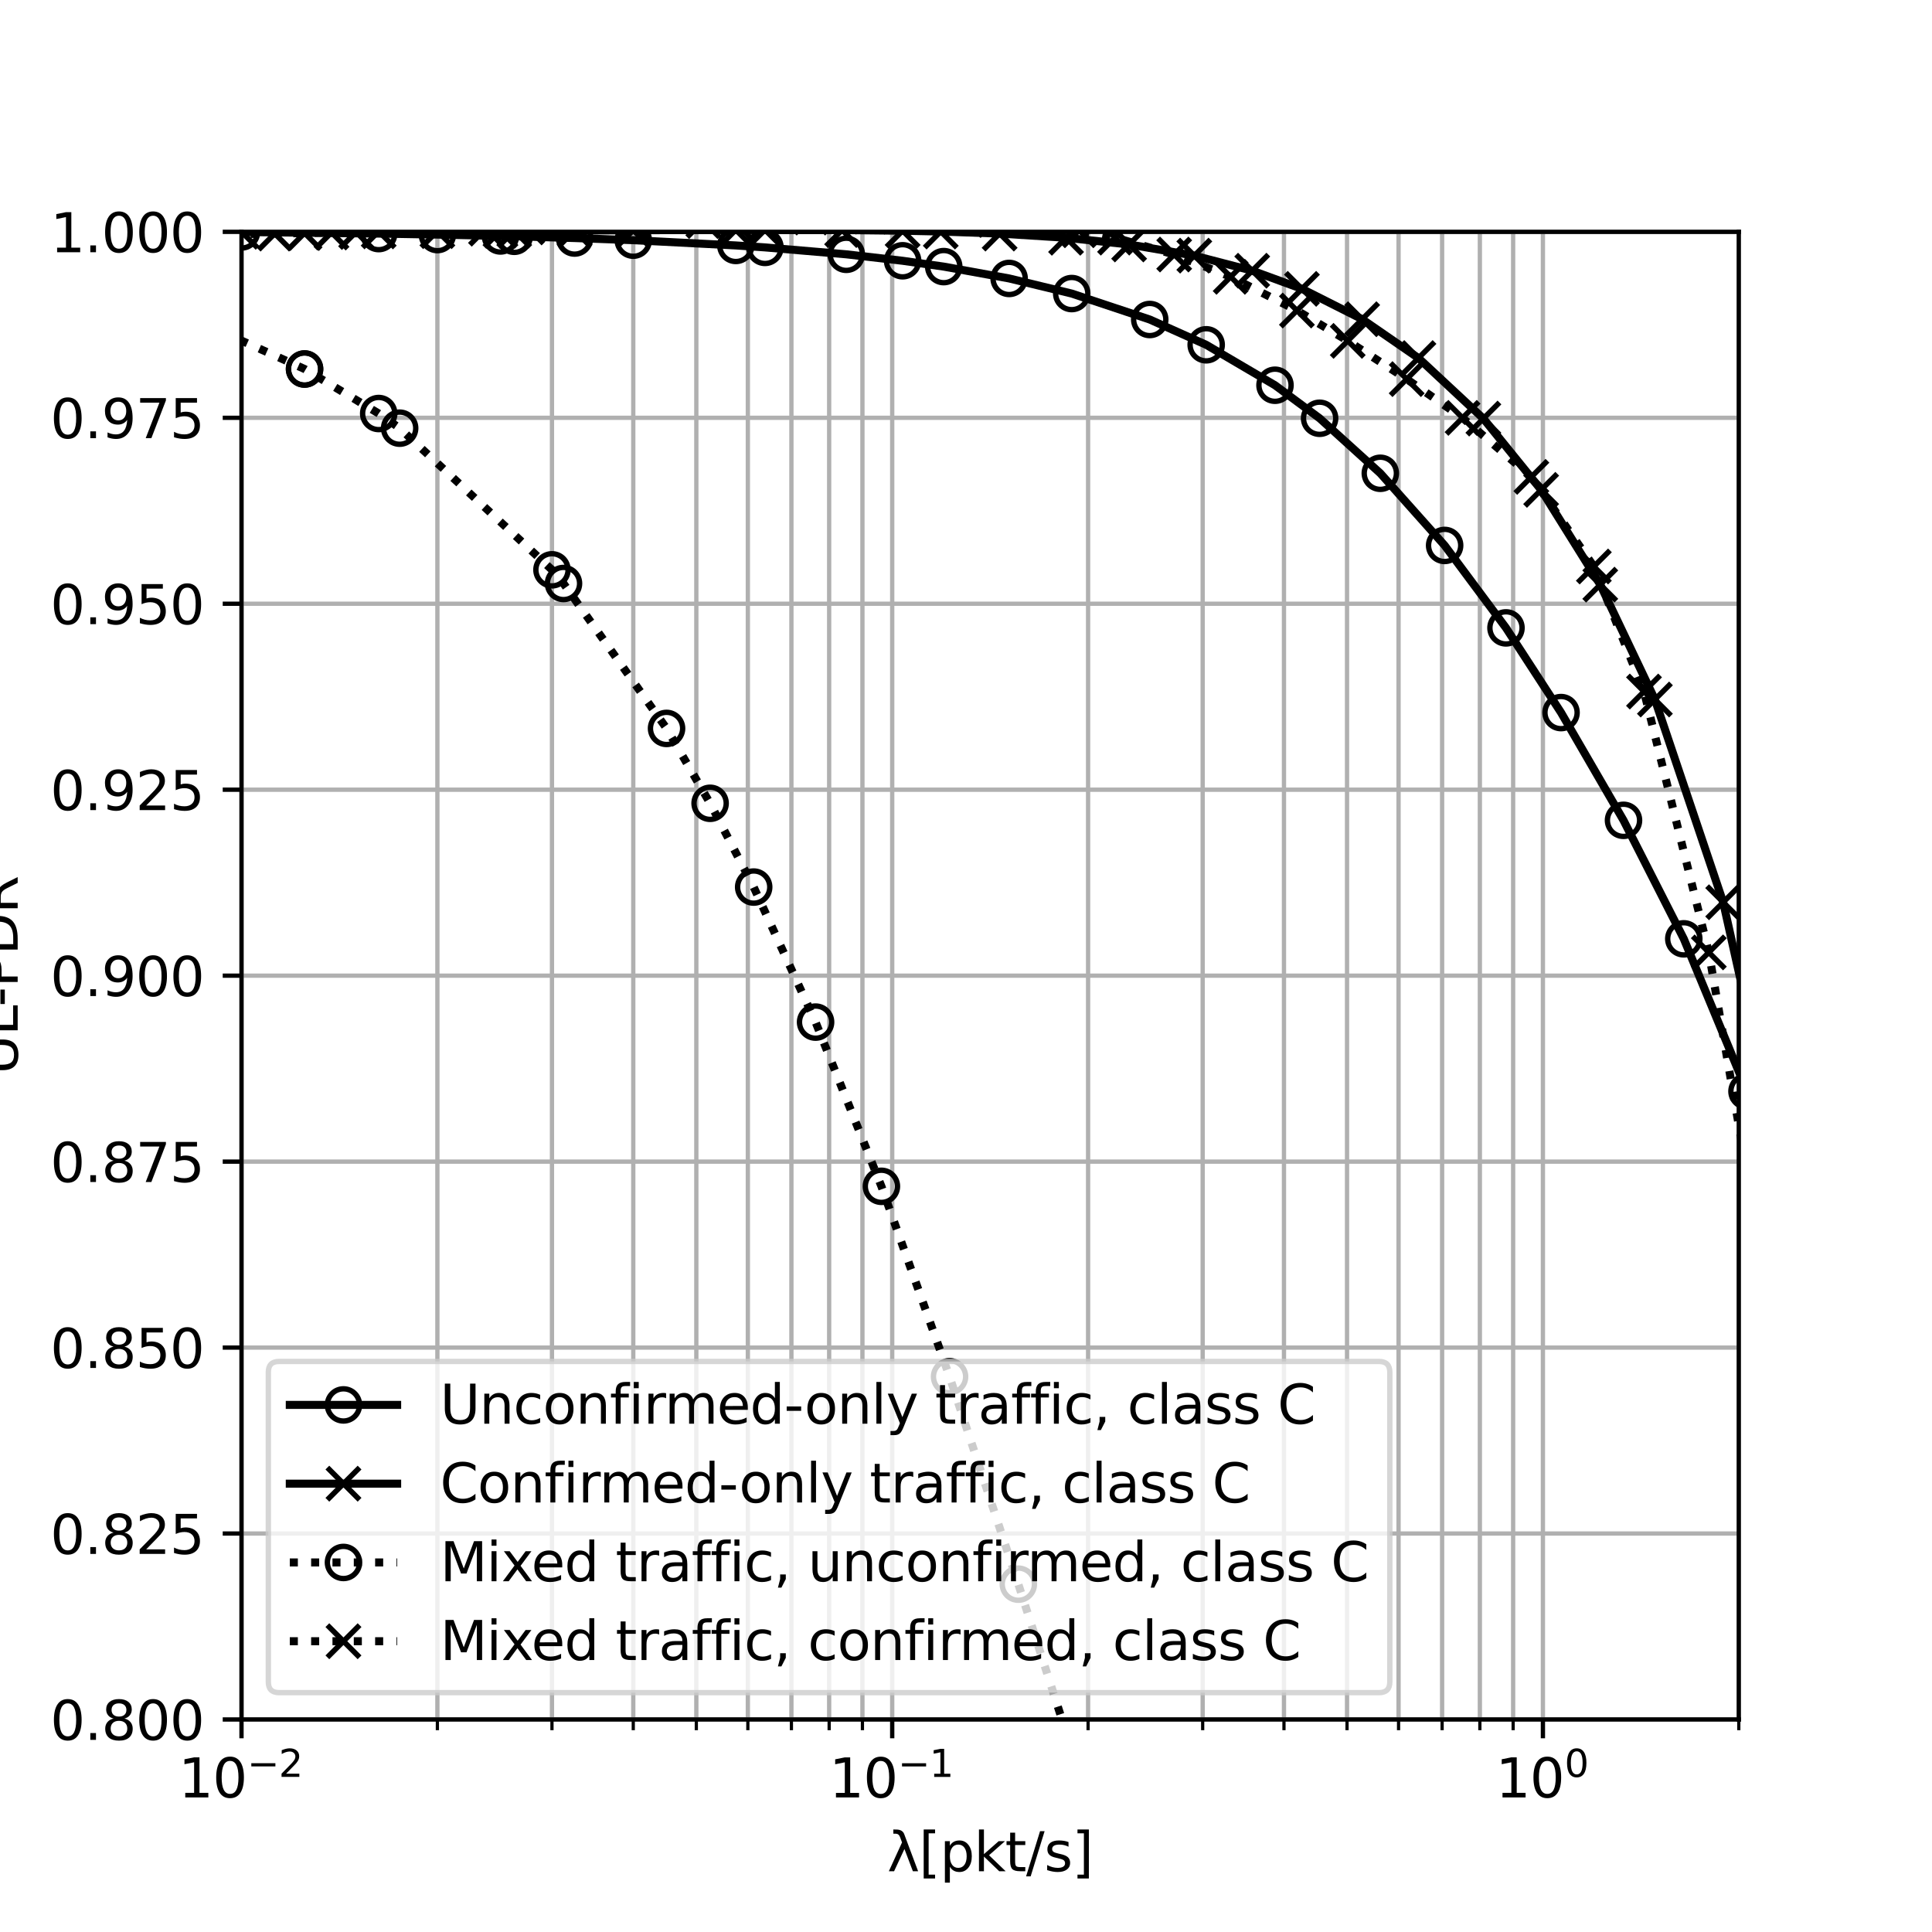 <?xml version="1.0" encoding="utf-8" standalone="no"?>
<!DOCTYPE svg PUBLIC "-//W3C//DTD SVG 1.1//EN"
  "http://www.w3.org/Graphics/SVG/1.1/DTD/svg11.dtd">
<svg xmlns:xlink="http://www.w3.org/1999/xlink" width="360pt" height="360pt" viewBox="0 0 360 360" xmlns="http://www.w3.org/2000/svg" version="1.1">
 <defs>
  <style type="text/css">*{stroke-linejoin: round; stroke-linecap: butt}</style>
 </defs>
 <g id="figure_1">
  <g id="patch_1">
   <path d="M 0 360 
L 360 360 
L 360 0 
L 0 0 
z
" style="fill: #ffffff"/>
  </g>
  <g id="axes_1">
   <g id="patch_2">
    <path d="M 45 320.4 
L 324 320.4 
L 324 43.2 
L 45 43.2 
z
" style="fill: #ffffff"/>
   </g>
   <g id="matplotlib.axis_1">
    <g id="xtick_1">
     <g id="line2d_1">
      <path d="M 45 320.4 
L 45 43.2 
" clip-path="url(#pabaa23642c)" style="fill: none; stroke: #b0b0b0; stroke-width: 0.8; stroke-linecap: square"/>
     </g>
     <g id="line2d_2">
      <defs>
       <path id="mcf6b621138" d="M 0 0 
L 0 3.5 
" style="stroke: #000000; stroke-width: 0.8"/>
      </defs>
      <g>
       <use xlink:href="#mcf6b621138" x="45" y="320.4" style="stroke: #000000; stroke-width: 0.8"/>
      </g>
     </g>
     <g id="text_1">
      <!-- $\mathdefault{10^{-2}}$ -->
      <g transform="translate(33.25 334.998) scale(0.1 -0.1)">
       <defs>
        <path id="DejaVuSans-31" d="M 794 531 
L 1825 531 
L 1825 4091 
L 703 3866 
L 703 4441 
L 1819 4666 
L 2450 4666 
L 2450 531 
L 3481 531 
L 3481 0 
L 794 0 
L 794 531 
z
" transform="scale(0.016)"/>
        <path id="DejaVuSans-30" d="M 2034 4250 
Q 1547 4250 1301 3770 
Q 1056 3291 1056 2328 
Q 1056 1369 1301 889 
Q 1547 409 2034 409 
Q 2525 409 2770 889 
Q 3016 1369 3016 2328 
Q 3016 3291 2770 3770 
Q 2525 4250 2034 4250 
z
M 2034 4750 
Q 2819 4750 3233 4129 
Q 3647 3509 3647 2328 
Q 3647 1150 3233 529 
Q 2819 -91 2034 -91 
Q 1250 -91 836 529 
Q 422 1150 422 2328 
Q 422 3509 836 4129 
Q 1250 4750 2034 4750 
z
" transform="scale(0.016)"/>
        <path id="DejaVuSans-2212" d="M 678 2272 
L 4684 2272 
L 4684 1741 
L 678 1741 
L 678 2272 
z
" transform="scale(0.016)"/>
        <path id="DejaVuSans-32" d="M 1228 531 
L 3431 531 
L 3431 0 
L 469 0 
L 469 531 
Q 828 903 1448 1529 
Q 2069 2156 2228 2338 
Q 2531 2678 2651 2914 
Q 2772 3150 2772 3378 
Q 2772 3750 2511 3984 
Q 2250 4219 1831 4219 
Q 1534 4219 1204 4116 
Q 875 4013 500 3803 
L 500 4441 
Q 881 4594 1212 4672 
Q 1544 4750 1819 4750 
Q 2544 4750 2975 4387 
Q 3406 4025 3406 3419 
Q 3406 3131 3298 2873 
Q 3191 2616 2906 2266 
Q 2828 2175 2409 1742 
Q 1991 1309 1228 531 
z
" transform="scale(0.016)"/>
       </defs>
       <use xlink:href="#DejaVuSans-31" transform="translate(0 0.766)"/>
       <use xlink:href="#DejaVuSans-30" transform="translate(63.623 0.766)"/>
       <use xlink:href="#DejaVuSans-2212" transform="translate(128.203 39.047) scale(0.7)"/>
       <use xlink:href="#DejaVuSans-32" transform="translate(186.855 39.047) scale(0.7)"/>
      </g>
     </g>
    </g>
    <g id="xtick_2">
     <g id="line2d_3">
      <path d="M 166.25 320.4 
L 166.25 43.2 
" clip-path="url(#pabaa23642c)" style="fill: none; stroke: #b0b0b0; stroke-width: 0.8; stroke-linecap: square"/>
     </g>
     <g id="line2d_4">
      <g>
       <use xlink:href="#mcf6b621138" x="166.25" y="320.4" style="stroke: #000000; stroke-width: 0.8"/>
      </g>
     </g>
     <g id="text_2">
      <!-- $\mathdefault{10^{-1}}$ -->
      <g transform="translate(154.5 334.998) scale(0.1 -0.1)">
       <use xlink:href="#DejaVuSans-31" transform="translate(0 0.684)"/>
       <use xlink:href="#DejaVuSans-30" transform="translate(63.623 0.684)"/>
       <use xlink:href="#DejaVuSans-2212" transform="translate(128.203 38.966) scale(0.7)"/>
       <use xlink:href="#DejaVuSans-31" transform="translate(186.855 38.966) scale(0.7)"/>
      </g>
     </g>
    </g>
    <g id="xtick_3">
     <g id="line2d_5">
      <path d="M 287.5 320.4 
L 287.5 43.2 
" clip-path="url(#pabaa23642c)" style="fill: none; stroke: #b0b0b0; stroke-width: 0.8; stroke-linecap: square"/>
     </g>
     <g id="line2d_6">
      <g>
       <use xlink:href="#mcf6b621138" x="287.5" y="320.4" style="stroke: #000000; stroke-width: 0.8"/>
      </g>
     </g>
     <g id="text_3">
      <!-- $\mathdefault{10^{0}}$ -->
      <g transform="translate(278.7 334.998) scale(0.1 -0.1)">
       <use xlink:href="#DejaVuSans-31" transform="translate(0 0.766)"/>
       <use xlink:href="#DejaVuSans-30" transform="translate(63.623 0.766)"/>
       <use xlink:href="#DejaVuSans-30" transform="translate(128.203 39.047) scale(0.7)"/>
      </g>
     </g>
    </g>
    <g id="xtick_4">
     <g id="line2d_7">
      <path d="M 81.5 320.4 
L 81.5 43.2 
" clip-path="url(#pabaa23642c)" style="fill: none; stroke: #b0b0b0; stroke-width: 0.8; stroke-linecap: square"/>
     </g>
     <g id="line2d_8">
      <defs>
       <path id="mde2d68566b" d="M 0 0 
L 0 2 
" style="stroke: #000000; stroke-width: 0.6"/>
      </defs>
      <g>
       <use xlink:href="#mde2d68566b" x="81.5" y="320.4" style="stroke: #000000; stroke-width: 0.6"/>
      </g>
     </g>
    </g>
    <g id="xtick_5">
     <g id="line2d_9">
      <path d="M 102.851 320.4 
L 102.851 43.2 
" clip-path="url(#pabaa23642c)" style="fill: none; stroke: #b0b0b0; stroke-width: 0.8; stroke-linecap: square"/>
     </g>
     <g id="line2d_10">
      <g>
       <use xlink:href="#mde2d68566b" x="102.851" y="320.4" style="stroke: #000000; stroke-width: 0.6"/>
      </g>
     </g>
    </g>
    <g id="xtick_6">
     <g id="line2d_11">
      <path d="M 118 320.4 
L 118 43.2 
" clip-path="url(#pabaa23642c)" style="fill: none; stroke: #b0b0b0; stroke-width: 0.8; stroke-linecap: square"/>
     </g>
     <g id="line2d_12">
      <g>
       <use xlink:href="#mde2d68566b" x="118" y="320.4" style="stroke: #000000; stroke-width: 0.6"/>
      </g>
     </g>
    </g>
    <g id="xtick_7">
     <g id="line2d_13">
      <path d="M 129.75 320.4 
L 129.75 43.2 
" clip-path="url(#pabaa23642c)" style="fill: none; stroke: #b0b0b0; stroke-width: 0.8; stroke-linecap: square"/>
     </g>
     <g id="line2d_14">
      <g>
       <use xlink:href="#mde2d68566b" x="129.75" y="320.4" style="stroke: #000000; stroke-width: 0.6"/>
      </g>
     </g>
    </g>
    <g id="xtick_8">
     <g id="line2d_15">
      <path d="M 139.351 320.4 
L 139.351 43.2 
" clip-path="url(#pabaa23642c)" style="fill: none; stroke: #b0b0b0; stroke-width: 0.8; stroke-linecap: square"/>
     </g>
     <g id="line2d_16">
      <g>
       <use xlink:href="#mde2d68566b" x="139.351" y="320.4" style="stroke: #000000; stroke-width: 0.6"/>
      </g>
     </g>
    </g>
    <g id="xtick_9">
     <g id="line2d_17">
      <path d="M 147.468 320.4 
L 147.468 43.2 
" clip-path="url(#pabaa23642c)" style="fill: none; stroke: #b0b0b0; stroke-width: 0.8; stroke-linecap: square"/>
     </g>
     <g id="line2d_18">
      <g>
       <use xlink:href="#mde2d68566b" x="147.468" y="320.4" style="stroke: #000000; stroke-width: 0.6"/>
      </g>
     </g>
    </g>
    <g id="xtick_10">
     <g id="line2d_19">
      <path d="M 154.5 320.4 
L 154.5 43.2 
" clip-path="url(#pabaa23642c)" style="fill: none; stroke: #b0b0b0; stroke-width: 0.8; stroke-linecap: square"/>
     </g>
     <g id="line2d_20">
      <g>
       <use xlink:href="#mde2d68566b" x="154.5" y="320.4" style="stroke: #000000; stroke-width: 0.6"/>
      </g>
     </g>
    </g>
    <g id="xtick_11">
     <g id="line2d_21">
      <path d="M 160.702 320.4 
L 160.702 43.2 
" clip-path="url(#pabaa23642c)" style="fill: none; stroke: #b0b0b0; stroke-width: 0.8; stroke-linecap: square"/>
     </g>
     <g id="line2d_22">
      <g>
       <use xlink:href="#mde2d68566b" x="160.702" y="320.4" style="stroke: #000000; stroke-width: 0.6"/>
      </g>
     </g>
    </g>
    <g id="xtick_12">
     <g id="line2d_23">
      <path d="M 202.75 320.4 
L 202.75 43.2 
" clip-path="url(#pabaa23642c)" style="fill: none; stroke: #b0b0b0; stroke-width: 0.8; stroke-linecap: square"/>
     </g>
     <g id="line2d_24">
      <g>
       <use xlink:href="#mde2d68566b" x="202.75" y="320.4" style="stroke: #000000; stroke-width: 0.6"/>
      </g>
     </g>
    </g>
    <g id="xtick_13">
     <g id="line2d_25">
      <path d="M 224.101 320.4 
L 224.101 43.2 
" clip-path="url(#pabaa23642c)" style="fill: none; stroke: #b0b0b0; stroke-width: 0.8; stroke-linecap: square"/>
     </g>
     <g id="line2d_26">
      <g>
       <use xlink:href="#mde2d68566b" x="224.101" y="320.4" style="stroke: #000000; stroke-width: 0.6"/>
      </g>
     </g>
    </g>
    <g id="xtick_14">
     <g id="line2d_27">
      <path d="M 239.25 320.4 
L 239.25 43.2 
" clip-path="url(#pabaa23642c)" style="fill: none; stroke: #b0b0b0; stroke-width: 0.8; stroke-linecap: square"/>
     </g>
     <g id="line2d_28">
      <g>
       <use xlink:href="#mde2d68566b" x="239.25" y="320.4" style="stroke: #000000; stroke-width: 0.6"/>
      </g>
     </g>
    </g>
    <g id="xtick_15">
     <g id="line2d_29">
      <path d="M 251 320.4 
L 251 43.2 
" clip-path="url(#pabaa23642c)" style="fill: none; stroke: #b0b0b0; stroke-width: 0.8; stroke-linecap: square"/>
     </g>
     <g id="line2d_30">
      <g>
       <use xlink:href="#mde2d68566b" x="251" y="320.4" style="stroke: #000000; stroke-width: 0.6"/>
      </g>
     </g>
    </g>
    <g id="xtick_16">
     <g id="line2d_31">
      <path d="M 260.601 320.4 
L 260.601 43.2 
" clip-path="url(#pabaa23642c)" style="fill: none; stroke: #b0b0b0; stroke-width: 0.8; stroke-linecap: square"/>
     </g>
     <g id="line2d_32">
      <g>
       <use xlink:href="#mde2d68566b" x="260.601" y="320.4" style="stroke: #000000; stroke-width: 0.6"/>
      </g>
     </g>
    </g>
    <g id="xtick_17">
     <g id="line2d_33">
      <path d="M 268.718 320.4 
L 268.718 43.2 
" clip-path="url(#pabaa23642c)" style="fill: none; stroke: #b0b0b0; stroke-width: 0.8; stroke-linecap: square"/>
     </g>
     <g id="line2d_34">
      <g>
       <use xlink:href="#mde2d68566b" x="268.718" y="320.4" style="stroke: #000000; stroke-width: 0.6"/>
      </g>
     </g>
    </g>
    <g id="xtick_18">
     <g id="line2d_35">
      <path d="M 275.75 320.4 
L 275.75 43.2 
" clip-path="url(#pabaa23642c)" style="fill: none; stroke: #b0b0b0; stroke-width: 0.8; stroke-linecap: square"/>
     </g>
     <g id="line2d_36">
      <g>
       <use xlink:href="#mde2d68566b" x="275.75" y="320.4" style="stroke: #000000; stroke-width: 0.6"/>
      </g>
     </g>
    </g>
    <g id="xtick_19">
     <g id="line2d_37">
      <path d="M 281.952 320.4 
L 281.952 43.2 
" clip-path="url(#pabaa23642c)" style="fill: none; stroke: #b0b0b0; stroke-width: 0.8; stroke-linecap: square"/>
     </g>
     <g id="line2d_38">
      <g>
       <use xlink:href="#mde2d68566b" x="281.952" y="320.4" style="stroke: #000000; stroke-width: 0.6"/>
      </g>
     </g>
    </g>
    <g id="xtick_20">
     <g id="line2d_39">
      <path d="M 324 320.4 
L 324 43.2 
" clip-path="url(#pabaa23642c)" style="fill: none; stroke: #b0b0b0; stroke-width: 0.8; stroke-linecap: square"/>
     </g>
     <g id="line2d_40">
      <g>
       <use xlink:href="#mde2d68566b" x="324" y="320.4" style="stroke: #000000; stroke-width: 0.6"/>
      </g>
     </g>
    </g>
    <g id="text_4">
     <!-- λ[pkt/s] -->
     <g transform="translate(165.32 348.677) scale(0.1 -0.1)">
      <defs>
       <path id="DejaVuSans-3bb" d="M 1981 4316 
L 3597 0 
L 2988 0 
L 2006 2588 
L 800 0 
L 191 0 
L 1725 3356 
L 1494 3975 
Q 1347 4369 1013 4369 
L 713 4369 
L 713 4863 
L 1078 4856 
Q 1784 4847 1981 4316 
z
" transform="scale(0.016)"/>
       <path id="DejaVuSans-5b" d="M 550 4863 
L 1875 4863 
L 1875 4416 
L 1125 4416 
L 1125 -397 
L 1875 -397 
L 1875 -844 
L 550 -844 
L 550 4863 
z
" transform="scale(0.016)"/>
       <path id="DejaVuSans-70" d="M 1159 525 
L 1159 -1331 
L 581 -1331 
L 581 3500 
L 1159 3500 
L 1159 2969 
Q 1341 3281 1617 3432 
Q 1894 3584 2278 3584 
Q 2916 3584 3314 3078 
Q 3713 2572 3713 1747 
Q 3713 922 3314 415 
Q 2916 -91 2278 -91 
Q 1894 -91 1617 61 
Q 1341 213 1159 525 
z
M 3116 1747 
Q 3116 2381 2855 2742 
Q 2594 3103 2138 3103 
Q 1681 3103 1420 2742 
Q 1159 2381 1159 1747 
Q 1159 1113 1420 752 
Q 1681 391 2138 391 
Q 2594 391 2855 752 
Q 3116 1113 3116 1747 
z
" transform="scale(0.016)"/>
       <path id="DejaVuSans-6b" d="M 581 4863 
L 1159 4863 
L 1159 1991 
L 2875 3500 
L 3609 3500 
L 1753 1863 
L 3688 0 
L 2938 0 
L 1159 1709 
L 1159 0 
L 581 0 
L 581 4863 
z
" transform="scale(0.016)"/>
       <path id="DejaVuSans-74" d="M 1172 4494 
L 1172 3500 
L 2356 3500 
L 2356 3053 
L 1172 3053 
L 1172 1153 
Q 1172 725 1289 603 
Q 1406 481 1766 481 
L 2356 481 
L 2356 0 
L 1766 0 
Q 1100 0 847 248 
Q 594 497 594 1153 
L 594 3053 
L 172 3053 
L 172 3500 
L 594 3500 
L 594 4494 
L 1172 4494 
z
" transform="scale(0.016)"/>
       <path id="DejaVuSans-2f" d="M 1625 4666 
L 2156 4666 
L 531 -594 
L 0 -594 
L 1625 4666 
z
" transform="scale(0.016)"/>
       <path id="DejaVuSans-73" d="M 2834 3397 
L 2834 2853 
Q 2591 2978 2328 3040 
Q 2066 3103 1784 3103 
Q 1356 3103 1142 2972 
Q 928 2841 928 2578 
Q 928 2378 1081 2264 
Q 1234 2150 1697 2047 
L 1894 2003 
Q 2506 1872 2764 1633 
Q 3022 1394 3022 966 
Q 3022 478 2636 193 
Q 2250 -91 1575 -91 
Q 1294 -91 989 -36 
Q 684 19 347 128 
L 347 722 
Q 666 556 975 473 
Q 1284 391 1588 391 
Q 1994 391 2212 530 
Q 2431 669 2431 922 
Q 2431 1156 2273 1281 
Q 2116 1406 1581 1522 
L 1381 1569 
Q 847 1681 609 1914 
Q 372 2147 372 2553 
Q 372 3047 722 3315 
Q 1072 3584 1716 3584 
Q 2034 3584 2315 3537 
Q 2597 3491 2834 3397 
z
" transform="scale(0.016)"/>
       <path id="DejaVuSans-5d" d="M 1947 4863 
L 1947 -844 
L 622 -844 
L 622 -397 
L 1369 -397 
L 1369 4416 
L 622 4416 
L 622 4863 
L 1947 4863 
z
" transform="scale(0.016)"/>
      </defs>
      <use xlink:href="#DejaVuSans-3bb"/>
      <use xlink:href="#DejaVuSans-5b" x="59.18"/>
      <use xlink:href="#DejaVuSans-70" x="98.193"/>
      <use xlink:href="#DejaVuSans-6b" x="161.67"/>
      <use xlink:href="#DejaVuSans-74" x="219.58"/>
      <use xlink:href="#DejaVuSans-2f" x="258.789"/>
      <use xlink:href="#DejaVuSans-73" x="292.48"/>
      <use xlink:href="#DejaVuSans-5d" x="344.58"/>
     </g>
    </g>
   </g>
   <g id="matplotlib.axis_2">
    <g id="ytick_1">
     <g id="line2d_41">
      <path d="M 45 320.4 
L 324 320.4 
" clip-path="url(#pabaa23642c)" style="fill: none; stroke: #b0b0b0; stroke-width: 0.8; stroke-linecap: square"/>
     </g>
     <g id="line2d_42">
      <defs>
       <path id="m42a3b28af9" d="M 0 0 
L -3.5 0 
" style="stroke: #000000; stroke-width: 0.8"/>
      </defs>
      <g>
       <use xlink:href="#m42a3b28af9" x="45" y="320.4" style="stroke: #000000; stroke-width: 0.8"/>
      </g>
     </g>
     <g id="text_5">
      <!-- 0.800 -->
      <g transform="translate(9.372 324.199) scale(0.1 -0.1)">
       <defs>
        <path id="DejaVuSans-2e" d="M 684 794 
L 1344 794 
L 1344 0 
L 684 0 
L 684 794 
z
" transform="scale(0.016)"/>
        <path id="DejaVuSans-38" d="M 2034 2216 
Q 1584 2216 1326 1975 
Q 1069 1734 1069 1313 
Q 1069 891 1326 650 
Q 1584 409 2034 409 
Q 2484 409 2743 651 
Q 3003 894 3003 1313 
Q 3003 1734 2745 1975 
Q 2488 2216 2034 2216 
z
M 1403 2484 
Q 997 2584 770 2862 
Q 544 3141 544 3541 
Q 544 4100 942 4425 
Q 1341 4750 2034 4750 
Q 2731 4750 3128 4425 
Q 3525 4100 3525 3541 
Q 3525 3141 3298 2862 
Q 3072 2584 2669 2484 
Q 3125 2378 3379 2068 
Q 3634 1759 3634 1313 
Q 3634 634 3220 271 
Q 2806 -91 2034 -91 
Q 1263 -91 848 271 
Q 434 634 434 1313 
Q 434 1759 690 2068 
Q 947 2378 1403 2484 
z
M 1172 3481 
Q 1172 3119 1398 2916 
Q 1625 2713 2034 2713 
Q 2441 2713 2670 2916 
Q 2900 3119 2900 3481 
Q 2900 3844 2670 4047 
Q 2441 4250 2034 4250 
Q 1625 4250 1398 4047 
Q 1172 3844 1172 3481 
z
" transform="scale(0.016)"/>
       </defs>
       <use xlink:href="#DejaVuSans-30"/>
       <use xlink:href="#DejaVuSans-2e" x="63.623"/>
       <use xlink:href="#DejaVuSans-38" x="95.41"/>
       <use xlink:href="#DejaVuSans-30" x="159.033"/>
       <use xlink:href="#DejaVuSans-30" x="222.656"/>
      </g>
     </g>
    </g>
    <g id="ytick_2">
     <g id="line2d_43">
      <path d="M 45 285.75 
L 324 285.75 
" clip-path="url(#pabaa23642c)" style="fill: none; stroke: #b0b0b0; stroke-width: 0.8; stroke-linecap: square"/>
     </g>
     <g id="line2d_44">
      <g>
       <use xlink:href="#m42a3b28af9" x="45" y="285.75" style="stroke: #000000; stroke-width: 0.8"/>
      </g>
     </g>
     <g id="text_6">
      <!-- 0.825 -->
      <g transform="translate(9.372 289.549) scale(0.1 -0.1)">
       <defs>
        <path id="DejaVuSans-35" d="M 691 4666 
L 3169 4666 
L 3169 4134 
L 1269 4134 
L 1269 2991 
Q 1406 3038 1543 3061 
Q 1681 3084 1819 3084 
Q 2600 3084 3056 2656 
Q 3513 2228 3513 1497 
Q 3513 744 3044 326 
Q 2575 -91 1722 -91 
Q 1428 -91 1123 -41 
Q 819 9 494 109 
L 494 744 
Q 775 591 1075 516 
Q 1375 441 1709 441 
Q 2250 441 2565 725 
Q 2881 1009 2881 1497 
Q 2881 1984 2565 2268 
Q 2250 2553 1709 2553 
Q 1456 2553 1204 2497 
Q 953 2441 691 2322 
L 691 4666 
z
" transform="scale(0.016)"/>
       </defs>
       <use xlink:href="#DejaVuSans-30"/>
       <use xlink:href="#DejaVuSans-2e" x="63.623"/>
       <use xlink:href="#DejaVuSans-38" x="95.41"/>
       <use xlink:href="#DejaVuSans-32" x="159.033"/>
       <use xlink:href="#DejaVuSans-35" x="222.656"/>
      </g>
     </g>
    </g>
    <g id="ytick_3">
     <g id="line2d_45">
      <path d="M 45 251.1 
L 324 251.1 
" clip-path="url(#pabaa23642c)" style="fill: none; stroke: #b0b0b0; stroke-width: 0.8; stroke-linecap: square"/>
     </g>
     <g id="line2d_46">
      <g>
       <use xlink:href="#m42a3b28af9" x="45" y="251.1" style="stroke: #000000; stroke-width: 0.8"/>
      </g>
     </g>
     <g id="text_7">
      <!-- 0.850 -->
      <g transform="translate(9.372 254.899) scale(0.1 -0.1)">
       <use xlink:href="#DejaVuSans-30"/>
       <use xlink:href="#DejaVuSans-2e" x="63.623"/>
       <use xlink:href="#DejaVuSans-38" x="95.41"/>
       <use xlink:href="#DejaVuSans-35" x="159.033"/>
       <use xlink:href="#DejaVuSans-30" x="222.656"/>
      </g>
     </g>
    </g>
    <g id="ytick_4">
     <g id="line2d_47">
      <path d="M 45 216.45 
L 324 216.45 
" clip-path="url(#pabaa23642c)" style="fill: none; stroke: #b0b0b0; stroke-width: 0.8; stroke-linecap: square"/>
     </g>
     <g id="line2d_48">
      <g>
       <use xlink:href="#m42a3b28af9" x="45" y="216.45" style="stroke: #000000; stroke-width: 0.8"/>
      </g>
     </g>
     <g id="text_8">
      <!-- 0.875 -->
      <g transform="translate(9.372 220.249) scale(0.1 -0.1)">
       <defs>
        <path id="DejaVuSans-37" d="M 525 4666 
L 3525 4666 
L 3525 4397 
L 1831 0 
L 1172 0 
L 2766 4134 
L 525 4134 
L 525 4666 
z
" transform="scale(0.016)"/>
       </defs>
       <use xlink:href="#DejaVuSans-30"/>
       <use xlink:href="#DejaVuSans-2e" x="63.623"/>
       <use xlink:href="#DejaVuSans-38" x="95.41"/>
       <use xlink:href="#DejaVuSans-37" x="159.033"/>
       <use xlink:href="#DejaVuSans-35" x="222.656"/>
      </g>
     </g>
    </g>
    <g id="ytick_5">
     <g id="line2d_49">
      <path d="M 45 181.8 
L 324 181.8 
" clip-path="url(#pabaa23642c)" style="fill: none; stroke: #b0b0b0; stroke-width: 0.8; stroke-linecap: square"/>
     </g>
     <g id="line2d_50">
      <g>
       <use xlink:href="#m42a3b28af9" x="45" y="181.8" style="stroke: #000000; stroke-width: 0.8"/>
      </g>
     </g>
     <g id="text_9">
      <!-- 0.900 -->
      <g transform="translate(9.372 185.599) scale(0.1 -0.1)">
       <defs>
        <path id="DejaVuSans-39" d="M 703 97 
L 703 672 
Q 941 559 1184 500 
Q 1428 441 1663 441 
Q 2288 441 2617 861 
Q 2947 1281 2994 2138 
Q 2813 1869 2534 1725 
Q 2256 1581 1919 1581 
Q 1219 1581 811 2004 
Q 403 2428 403 3163 
Q 403 3881 828 4315 
Q 1253 4750 1959 4750 
Q 2769 4750 3195 4129 
Q 3622 3509 3622 2328 
Q 3622 1225 3098 567 
Q 2575 -91 1691 -91 
Q 1453 -91 1209 -44 
Q 966 3 703 97 
z
M 1959 2075 
Q 2384 2075 2632 2365 
Q 2881 2656 2881 3163 
Q 2881 3666 2632 3958 
Q 2384 4250 1959 4250 
Q 1534 4250 1286 3958 
Q 1038 3666 1038 3163 
Q 1038 2656 1286 2365 
Q 1534 2075 1959 2075 
z
" transform="scale(0.016)"/>
       </defs>
       <use xlink:href="#DejaVuSans-30"/>
       <use xlink:href="#DejaVuSans-2e" x="63.623"/>
       <use xlink:href="#DejaVuSans-39" x="95.41"/>
       <use xlink:href="#DejaVuSans-30" x="159.033"/>
       <use xlink:href="#DejaVuSans-30" x="222.656"/>
      </g>
     </g>
    </g>
    <g id="ytick_6">
     <g id="line2d_51">
      <path d="M 45 147.15 
L 324 147.15 
" clip-path="url(#pabaa23642c)" style="fill: none; stroke: #b0b0b0; stroke-width: 0.8; stroke-linecap: square"/>
     </g>
     <g id="line2d_52">
      <g>
       <use xlink:href="#m42a3b28af9" x="45" y="147.15" style="stroke: #000000; stroke-width: 0.8"/>
      </g>
     </g>
     <g id="text_10">
      <!-- 0.925 -->
      <g transform="translate(9.372 150.949) scale(0.1 -0.1)">
       <use xlink:href="#DejaVuSans-30"/>
       <use xlink:href="#DejaVuSans-2e" x="63.623"/>
       <use xlink:href="#DejaVuSans-39" x="95.41"/>
       <use xlink:href="#DejaVuSans-32" x="159.033"/>
       <use xlink:href="#DejaVuSans-35" x="222.656"/>
      </g>
     </g>
    </g>
    <g id="ytick_7">
     <g id="line2d_53">
      <path d="M 45 112.5 
L 324 112.5 
" clip-path="url(#pabaa23642c)" style="fill: none; stroke: #b0b0b0; stroke-width: 0.8; stroke-linecap: square"/>
     </g>
     <g id="line2d_54">
      <g>
       <use xlink:href="#m42a3b28af9" x="45" y="112.5" style="stroke: #000000; stroke-width: 0.8"/>
      </g>
     </g>
     <g id="text_11">
      <!-- 0.950 -->
      <g transform="translate(9.372 116.299) scale(0.1 -0.1)">
       <use xlink:href="#DejaVuSans-30"/>
       <use xlink:href="#DejaVuSans-2e" x="63.623"/>
       <use xlink:href="#DejaVuSans-39" x="95.41"/>
       <use xlink:href="#DejaVuSans-35" x="159.033"/>
       <use xlink:href="#DejaVuSans-30" x="222.656"/>
      </g>
     </g>
    </g>
    <g id="ytick_8">
     <g id="line2d_55">
      <path d="M 45 77.85 
L 324 77.85 
" clip-path="url(#pabaa23642c)" style="fill: none; stroke: #b0b0b0; stroke-width: 0.8; stroke-linecap: square"/>
     </g>
     <g id="line2d_56">
      <g>
       <use xlink:href="#m42a3b28af9" x="45" y="77.85" style="stroke: #000000; stroke-width: 0.8"/>
      </g>
     </g>
     <g id="text_12">
      <!-- 0.975 -->
      <g transform="translate(9.372 81.649) scale(0.1 -0.1)">
       <use xlink:href="#DejaVuSans-30"/>
       <use xlink:href="#DejaVuSans-2e" x="63.623"/>
       <use xlink:href="#DejaVuSans-39" x="95.41"/>
       <use xlink:href="#DejaVuSans-37" x="159.033"/>
       <use xlink:href="#DejaVuSans-35" x="222.656"/>
      </g>
     </g>
    </g>
    <g id="ytick_9">
     <g id="line2d_57">
      <path d="M 45 43.2 
L 324 43.2 
" clip-path="url(#pabaa23642c)" style="fill: none; stroke: #b0b0b0; stroke-width: 0.8; stroke-linecap: square"/>
     </g>
     <g id="line2d_58">
      <g>
       <use xlink:href="#m42a3b28af9" x="45" y="43.2" style="stroke: #000000; stroke-width: 0.8"/>
      </g>
     </g>
     <g id="text_13">
      <!-- 1.000 -->
      <g transform="translate(9.372 46.999) scale(0.1 -0.1)">
       <use xlink:href="#DejaVuSans-31"/>
       <use xlink:href="#DejaVuSans-2e" x="63.623"/>
       <use xlink:href="#DejaVuSans-30" x="95.41"/>
       <use xlink:href="#DejaVuSans-30" x="159.033"/>
       <use xlink:href="#DejaVuSans-30" x="222.656"/>
      </g>
     </g>
    </g>
    <g id="text_14">
     <!-- UL-PDR -->
     <g transform="translate(3.292 200.301) rotate(-90) scale(0.1 -0.1)">
      <defs>
       <path id="DejaVuSans-55" d="M 556 4666 
L 1191 4666 
L 1191 1831 
Q 1191 1081 1462 751 
Q 1734 422 2344 422 
Q 2950 422 3222 751 
Q 3494 1081 3494 1831 
L 3494 4666 
L 4128 4666 
L 4128 1753 
Q 4128 841 3676 375 
Q 3225 -91 2344 -91 
Q 1459 -91 1007 375 
Q 556 841 556 1753 
L 556 4666 
z
" transform="scale(0.016)"/>
       <path id="DejaVuSans-4c" d="M 628 4666 
L 1259 4666 
L 1259 531 
L 3531 531 
L 3531 0 
L 628 0 
L 628 4666 
z
" transform="scale(0.016)"/>
       <path id="DejaVuSans-2d" d="M 313 2009 
L 1997 2009 
L 1997 1497 
L 313 1497 
L 313 2009 
z
" transform="scale(0.016)"/>
       <path id="DejaVuSans-50" d="M 1259 4147 
L 1259 2394 
L 2053 2394 
Q 2494 2394 2734 2622 
Q 2975 2850 2975 3272 
Q 2975 3691 2734 3919 
Q 2494 4147 2053 4147 
L 1259 4147 
z
M 628 4666 
L 2053 4666 
Q 2838 4666 3239 4311 
Q 3641 3956 3641 3272 
Q 3641 2581 3239 2228 
Q 2838 1875 2053 1875 
L 1259 1875 
L 1259 0 
L 628 0 
L 628 4666 
z
" transform="scale(0.016)"/>
       <path id="DejaVuSans-44" d="M 1259 4147 
L 1259 519 
L 2022 519 
Q 2988 519 3436 956 
Q 3884 1394 3884 2338 
Q 3884 3275 3436 3711 
Q 2988 4147 2022 4147 
L 1259 4147 
z
M 628 4666 
L 1925 4666 
Q 3281 4666 3915 4102 
Q 4550 3538 4550 2338 
Q 4550 1131 3912 565 
Q 3275 0 1925 0 
L 628 0 
L 628 4666 
z
" transform="scale(0.016)"/>
       <path id="DejaVuSans-52" d="M 2841 2188 
Q 3044 2119 3236 1894 
Q 3428 1669 3622 1275 
L 4263 0 
L 3584 0 
L 2988 1197 
Q 2756 1666 2539 1819 
Q 2322 1972 1947 1972 
L 1259 1972 
L 1259 0 
L 628 0 
L 628 4666 
L 2053 4666 
Q 2853 4666 3247 4331 
Q 3641 3997 3641 3322 
Q 3641 2881 3436 2590 
Q 3231 2300 2841 2188 
z
M 1259 4147 
L 1259 2491 
L 2053 2491 
Q 2509 2491 2742 2702 
Q 2975 2913 2975 3322 
Q 2975 3731 2742 3939 
Q 2509 4147 2053 4147 
L 1259 4147 
z
" transform="scale(0.016)"/>
      </defs>
      <use xlink:href="#DejaVuSans-55"/>
      <use xlink:href="#DejaVuSans-4c" x="73.193"/>
      <use xlink:href="#DejaVuSans-2d" x="127.156"/>
      <use xlink:href="#DejaVuSans-50" x="163.24"/>
      <use xlink:href="#DejaVuSans-44" x="223.543"/>
      <use xlink:href="#DejaVuSans-52" x="300.545"/>
     </g>
    </g>
   </g>
   <g id="line2d_59">
    <path d="M -1 42.954 
L 20.25 43.047 
L 29.851 43.105 
L 37.968 43.165 
L 37.968 43.165 
L 45 43.224 
L 70.566 43.527 
L 81.5 43.713 
L 93.25 43.966 
L 95.819 44.03 
L 107.066 44.355 
L 118 44.756 
L 137.11 45.734 
L 142.543 46.098 
L 157.692 47.388 
L 168.189 48.591 
L 175.851 49.679 
L 188.038 51.884 
L 199.701 54.701 
L 214.236 59.536 
L 224.755 64.248 
L 237.578 71.784 
L 245.889 77.939 
L 257.202 88.19 
L 269.186 101.633 
L 280.619 116.997 
L 290.878 132.78 
L 302.517 152.857 
L 313.75 174.938 
L 325.525 203.357 
L 337.383 242.342 
L 348.461 290.711 
L 360.07 343.171 
L 361 346.162 
" clip-path="url(#pabaa23642c)" style="fill: none; stroke: #000000; stroke-width: 1.5; stroke-linecap: square"/>
    <defs>
     <path id="m2d72ad9ae8" d="M 0 3 
C 0.796 3 1.559 2.684 2.121 2.121 
C 2.684 1.559 3 0.796 3 0 
C 3 -0.796 2.684 -1.559 2.121 -2.121 
C 1.559 -2.684 0.796 -3 0 -3 
C -0.796 -3 -1.559 -2.684 -2.121 -2.121 
C -2.684 -1.559 -3 -0.796 -3 0 
C -3 0.796 -2.684 1.559 -2.121 2.121 
C -1.559 2.684 -0.796 3 0 3 
z
" style="stroke: #000000"/>
    </defs>
    <g clip-path="url(#pabaa23642c)">
     <use xlink:href="#m2d72ad9ae8" x="-1" y="42.954" style="fill-opacity: 0; stroke: #000000"/>
     <use xlink:href="#m2d72ad9ae8" x="20.25" y="43.047" style="fill-opacity: 0; stroke: #000000"/>
     <use xlink:href="#m2d72ad9ae8" x="29.851" y="43.105" style="fill-opacity: 0; stroke: #000000"/>
     <use xlink:href="#m2d72ad9ae8" x="37.968" y="43.165" style="fill-opacity: 0; stroke: #000000"/>
     <use xlink:href="#m2d72ad9ae8" x="37.968" y="43.165" style="fill-opacity: 0; stroke: #000000"/>
     <use xlink:href="#m2d72ad9ae8" x="45" y="43.224" style="fill-opacity: 0; stroke: #000000"/>
     <use xlink:href="#m2d72ad9ae8" x="70.566" y="43.527" style="fill-opacity: 0; stroke: #000000"/>
     <use xlink:href="#m2d72ad9ae8" x="81.5" y="43.713" style="fill-opacity: 0; stroke: #000000"/>
     <use xlink:href="#m2d72ad9ae8" x="93.25" y="43.966" style="fill-opacity: 0; stroke: #000000"/>
     <use xlink:href="#m2d72ad9ae8" x="95.819" y="44.03" style="fill-opacity: 0; stroke: #000000"/>
     <use xlink:href="#m2d72ad9ae8" x="107.066" y="44.355" style="fill-opacity: 0; stroke: #000000"/>
     <use xlink:href="#m2d72ad9ae8" x="118" y="44.756" style="fill-opacity: 0; stroke: #000000"/>
     <use xlink:href="#m2d72ad9ae8" x="137.11" y="45.734" style="fill-opacity: 0; stroke: #000000"/>
     <use xlink:href="#m2d72ad9ae8" x="142.543" y="46.098" style="fill-opacity: 0; stroke: #000000"/>
     <use xlink:href="#m2d72ad9ae8" x="157.692" y="47.388" style="fill-opacity: 0; stroke: #000000"/>
     <use xlink:href="#m2d72ad9ae8" x="168.189" y="48.591" style="fill-opacity: 0; stroke: #000000"/>
     <use xlink:href="#m2d72ad9ae8" x="175.851" y="49.679" style="fill-opacity: 0; stroke: #000000"/>
     <use xlink:href="#m2d72ad9ae8" x="188.038" y="51.884" style="fill-opacity: 0; stroke: #000000"/>
     <use xlink:href="#m2d72ad9ae8" x="199.701" y="54.701" style="fill-opacity: 0; stroke: #000000"/>
     <use xlink:href="#m2d72ad9ae8" x="214.236" y="59.536" style="fill-opacity: 0; stroke: #000000"/>
     <use xlink:href="#m2d72ad9ae8" x="224.755" y="64.248" style="fill-opacity: 0; stroke: #000000"/>
     <use xlink:href="#m2d72ad9ae8" x="237.578" y="71.784" style="fill-opacity: 0; stroke: #000000"/>
     <use xlink:href="#m2d72ad9ae8" x="245.889" y="77.939" style="fill-opacity: 0; stroke: #000000"/>
     <use xlink:href="#m2d72ad9ae8" x="257.202" y="88.19" style="fill-opacity: 0; stroke: #000000"/>
     <use xlink:href="#m2d72ad9ae8" x="269.186" y="101.633" style="fill-opacity: 0; stroke: #000000"/>
     <use xlink:href="#m2d72ad9ae8" x="280.619" y="116.997" style="fill-opacity: 0; stroke: #000000"/>
     <use xlink:href="#m2d72ad9ae8" x="290.878" y="132.78" style="fill-opacity: 0; stroke: #000000"/>
     <use xlink:href="#m2d72ad9ae8" x="302.517" y="152.857" style="fill-opacity: 0; stroke: #000000"/>
     <use xlink:href="#m2d72ad9ae8" x="313.75" y="174.938" style="fill-opacity: 0; stroke: #000000"/>
     <use xlink:href="#m2d72ad9ae8" x="325.525" y="203.357" style="fill-opacity: 0; stroke: #000000"/>
     <use xlink:href="#m2d72ad9ae8" x="337.383" y="242.342" style="fill-opacity: 0; stroke: #000000"/>
     <use xlink:href="#m2d72ad9ae8" x="348.461" y="290.711" style="fill-opacity: 0; stroke: #000000"/>
     <use xlink:href="#m2d72ad9ae8" x="360.07" y="343.171" style="fill-opacity: 0; stroke: #000000"/>
     <use xlink:href="#m2d72ad9ae8" x="371.227" y="379.062" style="fill-opacity: 0; stroke: #000000"/>
     <use xlink:href="#m2d72ad9ae8" x="382.146" y="472.76" style="fill-opacity: 0; stroke: #000000"/>
     <use xlink:href="#m2d72ad9ae8" x="393.645" y="563.188" style="fill-opacity: 0; stroke: #000000"/>
    </g>
   </g>
   <g id="line2d_60">
    <path d="M -1 43.276 
L 20.25 43.247 
L 29.851 43.229 
L 37.968 43.211 
L 37.968 43.211 
L 45 43.194 
L 70.566 43.115 
L 81.5 43.072 
L 93.25 43.021 
L 95.819 43.009 
L 107.066 42.956 
L 118 42.904 
L 137.11 42.837 
L 142.543 42.83 
L 156.912 42.868 
L 168.189 42.993 
L 175.299 43.141 
L 186.268 43.526 
L 198.645 44.303 
L 210.395 45.553 
L 222.542 47.634 
L 233.335 50.443 
L 242.597 53.824 
L 253.82 59.484 
L 264.307 66.723 
L 276.404 77.995 
L 287.17 91.276 
L 298.187 108.937 
L 308.366 130.343 
L 321.091 168.124 
L 332.155 217.632 
L 343.43 292.549 
L 350.865 361 
" clip-path="url(#pabaa23642c)" style="fill: none; stroke: #000000; stroke-width: 1.5; stroke-linecap: square"/>
    <defs>
     <path id="m38f5635653" d="M -3 3 
L 3 -3 
M -3 -3 
L 3 3 
" style="stroke: #000000"/>
    </defs>
    <g clip-path="url(#pabaa23642c)">
     <use xlink:href="#m38f5635653" x="-1" y="43.276" style="fill-opacity: 0; stroke: #000000"/>
     <use xlink:href="#m38f5635653" x="20.25" y="43.247" style="fill-opacity: 0; stroke: #000000"/>
     <use xlink:href="#m38f5635653" x="29.851" y="43.229" style="fill-opacity: 0; stroke: #000000"/>
     <use xlink:href="#m38f5635653" x="37.968" y="43.211" style="fill-opacity: 0; stroke: #000000"/>
     <use xlink:href="#m38f5635653" x="37.968" y="43.211" style="fill-opacity: 0; stroke: #000000"/>
     <use xlink:href="#m38f5635653" x="45" y="43.194" style="fill-opacity: 0; stroke: #000000"/>
     <use xlink:href="#m38f5635653" x="70.566" y="43.115" style="fill-opacity: 0; stroke: #000000"/>
     <use xlink:href="#m38f5635653" x="81.5" y="43.072" style="fill-opacity: 0; stroke: #000000"/>
     <use xlink:href="#m38f5635653" x="93.25" y="43.021" style="fill-opacity: 0; stroke: #000000"/>
     <use xlink:href="#m38f5635653" x="95.819" y="43.009" style="fill-opacity: 0; stroke: #000000"/>
     <use xlink:href="#m38f5635653" x="107.066" y="42.956" style="fill-opacity: 0; stroke: #000000"/>
     <use xlink:href="#m38f5635653" x="118" y="42.904" style="fill-opacity: 0; stroke: #000000"/>
     <use xlink:href="#m38f5635653" x="137.11" y="42.837" style="fill-opacity: 0; stroke: #000000"/>
     <use xlink:href="#m38f5635653" x="142.543" y="42.83" style="fill-opacity: 0; stroke: #000000"/>
     <use xlink:href="#m38f5635653" x="156.912" y="42.868" style="fill-opacity: 0; stroke: #000000"/>
     <use xlink:href="#m38f5635653" x="168.189" y="42.993" style="fill-opacity: 0; stroke: #000000"/>
     <use xlink:href="#m38f5635653" x="175.299" y="43.141" style="fill-opacity: 0; stroke: #000000"/>
     <use xlink:href="#m38f5635653" x="186.268" y="43.526" style="fill-opacity: 0; stroke: #000000"/>
     <use xlink:href="#m38f5635653" x="198.645" y="44.303" style="fill-opacity: 0; stroke: #000000"/>
     <use xlink:href="#m38f5635653" x="210.395" y="45.553" style="fill-opacity: 0; stroke: #000000"/>
     <use xlink:href="#m38f5635653" x="222.542" y="47.634" style="fill-opacity: 0; stroke: #000000"/>
     <use xlink:href="#m38f5635653" x="233.335" y="50.443" style="fill-opacity: 0; stroke: #000000"/>
     <use xlink:href="#m38f5635653" x="242.597" y="53.824" style="fill-opacity: 0; stroke: #000000"/>
     <use xlink:href="#m38f5635653" x="253.82" y="59.484" style="fill-opacity: 0; stroke: #000000"/>
     <use xlink:href="#m38f5635653" x="264.307" y="66.723" style="fill-opacity: 0; stroke: #000000"/>
     <use xlink:href="#m38f5635653" x="276.404" y="77.995" style="fill-opacity: 0; stroke: #000000"/>
     <use xlink:href="#m38f5635653" x="287.17" y="91.276" style="fill-opacity: 0; stroke: #000000"/>
     <use xlink:href="#m38f5635653" x="298.187" y="108.937" style="fill-opacity: 0; stroke: #000000"/>
     <use xlink:href="#m38f5635653" x="308.366" y="130.343" style="fill-opacity: 0; stroke: #000000"/>
     <use xlink:href="#m38f5635653" x="321.091" y="168.124" style="fill-opacity: 0; stroke: #000000"/>
     <use xlink:href="#m38f5635653" x="332.155" y="217.632" style="fill-opacity: 0; stroke: #000000"/>
     <use xlink:href="#m38f5635653" x="343.43" y="292.549" style="fill-opacity: 0; stroke: #000000"/>
     <use xlink:href="#m38f5635653" x="354.915" y="398.29" style="fill-opacity: 0; stroke: #000000"/>
     <use xlink:href="#m38f5635653" x="366.379" y="526.546" style="fill-opacity: 0; stroke: #000000"/>
     <use xlink:href="#m38f5635653" x="377.017" y="673.042" style="fill-opacity: 0; stroke: #000000"/>
     <use xlink:href="#m38f5635653" x="388.548" y="778.551" style="fill-opacity: 0; stroke: #000000"/>
    </g>
   </g>
   <g id="line2d_61">
    <path d="M -1 50.138 
L 29.851 57.458 
L 37.968 60.309 
L 56.75 68.759 
L 56.75 68.759 
L 70.566 77.054 
L 74.468 79.784 
L 102.851 106.177 
L 105.001 108.726 
L 124.202 135.731 
L 132.319 149.683 
L 140.437 165.293 
L 151.972 190.456 
L 164.237 221.053 
L 176.937 256.523 
L 189.751 295.188 
L 198.999 323.862 
L 209.534 355.926 
L 211.328 361 
" clip-path="url(#pabaa23642c)" style="fill: none; stroke-dasharray: 1.5,2.475; stroke-dashoffset: 0; stroke: #000000; stroke-width: 1.5"/>
    <g clip-path="url(#pabaa23642c)">
     <use xlink:href="#m2d72ad9ae8" x="-1" y="50.138" style="fill-opacity: 0; stroke: #000000"/>
     <use xlink:href="#m2d72ad9ae8" x="29.851" y="57.458" style="fill-opacity: 0; stroke: #000000"/>
     <use xlink:href="#m2d72ad9ae8" x="37.968" y="60.309" style="fill-opacity: 0; stroke: #000000"/>
     <use xlink:href="#m2d72ad9ae8" x="56.75" y="68.759" style="fill-opacity: 0; stroke: #000000"/>
     <use xlink:href="#m2d72ad9ae8" x="56.75" y="68.759" style="fill-opacity: 0; stroke: #000000"/>
     <use xlink:href="#m2d72ad9ae8" x="70.566" y="77.054" style="fill-opacity: 0; stroke: #000000"/>
     <use xlink:href="#m2d72ad9ae8" x="74.468" y="79.784" style="fill-opacity: 0; stroke: #000000"/>
     <use xlink:href="#m2d72ad9ae8" x="102.851" y="106.177" style="fill-opacity: 0; stroke: #000000"/>
     <use xlink:href="#m2d72ad9ae8" x="105.001" y="108.726" style="fill-opacity: 0; stroke: #000000"/>
     <use xlink:href="#m2d72ad9ae8" x="124.202" y="135.731" style="fill-opacity: 0; stroke: #000000"/>
     <use xlink:href="#m2d72ad9ae8" x="132.319" y="149.683" style="fill-opacity: 0; stroke: #000000"/>
     <use xlink:href="#m2d72ad9ae8" x="140.437" y="165.293" style="fill-opacity: 0; stroke: #000000"/>
     <use xlink:href="#m2d72ad9ae8" x="151.972" y="190.456" style="fill-opacity: 0; stroke: #000000"/>
     <use xlink:href="#m2d72ad9ae8" x="164.237" y="221.053" style="fill-opacity: 0; stroke: #000000"/>
     <use xlink:href="#m2d72ad9ae8" x="176.937" y="256.523" style="fill-opacity: 0; stroke: #000000"/>
     <use xlink:href="#m2d72ad9ae8" x="189.751" y="295.188" style="fill-opacity: 0; stroke: #000000"/>
     <use xlink:href="#m2d72ad9ae8" x="198.999" y="323.862" style="fill-opacity: 0; stroke: #000000"/>
     <use xlink:href="#m2d72ad9ae8" x="209.534" y="355.926" style="fill-opacity: 0; stroke: #000000"/>
     <use xlink:href="#m2d72ad9ae8" x="220.232" y="386.186" style="fill-opacity: 0; stroke: #000000"/>
     <use xlink:href="#m2d72ad9ae8" x="233.884" y="418.998" style="fill-opacity: 0; stroke: #000000"/>
     <use xlink:href="#m2d72ad9ae8" x="243.363" y="437.462" style="fill-opacity: 0; stroke: #000000"/>
     <use xlink:href="#m2d72ad9ae8" x="254.931" y="457.325" style="fill-opacity: 0; stroke: #000000"/>
     <use xlink:href="#m2d72ad9ae8" x="266.412" y="480.509" style="fill-opacity: 0; stroke: #000000"/>
     <use xlink:href="#m2d72ad9ae8" x="277.768" y="517.222" style="fill-opacity: 0; stroke: #000000"/>
     <use xlink:href="#m2d72ad9ae8" x="288.478" y="572.937" style="fill-opacity: 0; stroke: #000000"/>
     <use xlink:href="#m2d72ad9ae8" x="299.931" y="653.58" style="fill-opacity: 0; stroke: #000000"/>
     <use xlink:href="#m2d72ad9ae8" x="312.659" y="742.744" style="fill-opacity: 0; stroke: #000000"/>
     <use xlink:href="#m2d72ad9ae8" x="323.637" y="799.379" style="fill-opacity: 0; stroke: #000000"/>
     <use xlink:href="#m2d72ad9ae8" x="335.195" y="884.543" style="fill-opacity: 0; stroke: #000000"/>
     <use xlink:href="#m2d72ad9ae8" x="345.307" y="996.174" style="fill-opacity: 0; stroke: #000000"/>
     <use xlink:href="#m2d72ad9ae8" x="357.066" y="1054.304" style="fill-opacity: 0; stroke: #000000"/>
    </g>
   </g>
   <g id="line2d_62">
    <path d="M -1 44.119 
L 8.5 44.05 
L 8.5 44.05 
L 20.25 43.941 
L 37.968 43.73 
L 51.202 43.526 
L 56.75 43.427 
L 61.769 43.329 
L 66.351 43.234 
L 90.549 42.614 
L 98.269 42.375 
L 107.066 42.079 
L 118 41.683 
L 131.05 41.194 
L 138.242 40.934 
L 151.101 40.541 
L 162.145 40.355 
L 176.937 40.538 
L 185.36 40.996 
L 201.078 42.911 
L 207.769 44.279 
L 218.796 47.428 
L 229.319 51.581 
L 241.662 57.862 
L 251.132 63.517 
L 262.115 70.641 
L 272.527 77.865 
L 285.35 88.859 
L 296.991 105.556 
L 306.335 128.856 
L 318.415 177.465 
L 329.109 239.248 
L 340.721 355.497 
L 341.312 361 
" clip-path="url(#pabaa23642c)" style="fill: none; stroke-dasharray: 1.5,2.475; stroke-dashoffset: 0; stroke: #000000; stroke-width: 1.5"/>
    <g clip-path="url(#pabaa23642c)">
     <use xlink:href="#m38f5635653" x="-1" y="44.119" style="fill-opacity: 0; stroke: #000000"/>
     <use xlink:href="#m38f5635653" x="8.5" y="44.05" style="fill-opacity: 0; stroke: #000000"/>
     <use xlink:href="#m38f5635653" x="8.5" y="44.05" style="fill-opacity: 0; stroke: #000000"/>
     <use xlink:href="#m38f5635653" x="20.25" y="43.941" style="fill-opacity: 0; stroke: #000000"/>
     <use xlink:href="#m38f5635653" x="37.968" y="43.73" style="fill-opacity: 0; stroke: #000000"/>
     <use xlink:href="#m38f5635653" x="51.202" y="43.526" style="fill-opacity: 0; stroke: #000000"/>
     <use xlink:href="#m38f5635653" x="56.75" y="43.427" style="fill-opacity: 0; stroke: #000000"/>
     <use xlink:href="#m38f5635653" x="61.769" y="43.329" style="fill-opacity: 0; stroke: #000000"/>
     <use xlink:href="#m38f5635653" x="66.351" y="43.234" style="fill-opacity: 0; stroke: #000000"/>
     <use xlink:href="#m38f5635653" x="90.549" y="42.614" style="fill-opacity: 0; stroke: #000000"/>
     <use xlink:href="#m38f5635653" x="98.269" y="42.375" style="fill-opacity: 0; stroke: #000000"/>
     <use xlink:href="#m38f5635653" x="107.066" y="42.079" style="fill-opacity: 0; stroke: #000000"/>
     <use xlink:href="#m38f5635653" x="118" y="41.683" style="fill-opacity: 0; stroke: #000000"/>
     <use xlink:href="#m38f5635653" x="131.05" y="41.194" style="fill-opacity: 0; stroke: #000000"/>
     <use xlink:href="#m38f5635653" x="138.242" y="40.934" style="fill-opacity: 0; stroke: #000000"/>
     <use xlink:href="#m38f5635653" x="151.101" y="40.541" style="fill-opacity: 0; stroke: #000000"/>
     <use xlink:href="#m38f5635653" x="162.145" y="40.355" style="fill-opacity: 0; stroke: #000000"/>
     <use xlink:href="#m38f5635653" x="176.937" y="40.538" style="fill-opacity: 0; stroke: #000000"/>
     <use xlink:href="#m38f5635653" x="185.36" y="40.996" style="fill-opacity: 0; stroke: #000000"/>
     <use xlink:href="#m38f5635653" x="201.078" y="42.911" style="fill-opacity: 0; stroke: #000000"/>
     <use xlink:href="#m38f5635653" x="207.769" y="44.279" style="fill-opacity: 0; stroke: #000000"/>
     <use xlink:href="#m38f5635653" x="218.796" y="47.428" style="fill-opacity: 0; stroke: #000000"/>
     <use xlink:href="#m38f5635653" x="229.319" y="51.581" style="fill-opacity: 0; stroke: #000000"/>
     <use xlink:href="#m38f5635653" x="241.662" y="57.862" style="fill-opacity: 0; stroke: #000000"/>
     <use xlink:href="#m38f5635653" x="251.132" y="63.517" style="fill-opacity: 0; stroke: #000000"/>
     <use xlink:href="#m38f5635653" x="262.115" y="70.641" style="fill-opacity: 0; stroke: #000000"/>
     <use xlink:href="#m38f5635653" x="272.527" y="77.865" style="fill-opacity: 0; stroke: #000000"/>
     <use xlink:href="#m38f5635653" x="285.35" y="88.859" style="fill-opacity: 0; stroke: #000000"/>
     <use xlink:href="#m38f5635653" x="296.991" y="105.556" style="fill-opacity: 0; stroke: #000000"/>
     <use xlink:href="#m38f5635653" x="306.335" y="128.856" style="fill-opacity: 0; stroke: #000000"/>
     <use xlink:href="#m38f5635653" x="318.415" y="177.465" style="fill-opacity: 0; stroke: #000000"/>
     <use xlink:href="#m38f5635653" x="329.109" y="239.248" style="fill-opacity: 0; stroke: #000000"/>
     <use xlink:href="#m38f5635653" x="340.721" y="355.497" style="fill-opacity: 0; stroke: #000000"/>
     <use xlink:href="#m38f5635653" x="352.116" y="461.724" style="fill-opacity: 0; stroke: #000000"/>
    </g>
   </g>
   <g id="patch_3">
    <path d="M 45 320.4 
L 45 43.2 
" style="fill: none; stroke: #000000; stroke-width: 0.8; stroke-linejoin: miter; stroke-linecap: square"/>
   </g>
   <g id="patch_4">
    <path d="M 324 320.4 
L 324 43.2 
" style="fill: none; stroke: #000000; stroke-width: 0.8; stroke-linejoin: miter; stroke-linecap: square"/>
   </g>
   <g id="patch_5">
    <path d="M 45 320.4 
L 324 320.4 
" style="fill: none; stroke: #000000; stroke-width: 0.8; stroke-linejoin: miter; stroke-linecap: square"/>
   </g>
   <g id="patch_6">
    <path d="M 45 43.2 
L 324 43.2 
" style="fill: none; stroke: #000000; stroke-width: 0.8; stroke-linejoin: miter; stroke-linecap: square"/>
   </g>
   <g id="legend_1">
    <g id="patch_7">
     <path d="M 52 315.4 
L 256.972 315.4 
Q 258.972 315.4 258.972 313.4 
L 258.972 255.688 
Q 258.972 253.688 256.972 253.688 
L 52 253.688 
Q 50 253.688 50 255.688 
L 50 313.4 
Q 50 315.4 52 315.4 
z
" style="fill: #ffffff; opacity: 0.8; stroke: #cccccc; stroke-linejoin: miter"/>
    </g>
    <g id="line2d_63">
     <path d="M 54 261.786 
L 64 261.786 
L 74 261.786 
" style="fill: none; stroke: #000000; stroke-width: 1.5; stroke-linecap: square"/>
     <g>
      <use xlink:href="#m2d72ad9ae8" x="64" y="261.786" style="fill-opacity: 0; stroke: #000000"/>
     </g>
    </g>
    <g id="text_15">
     <!-- Unconfirmed-only traffic, class C -->
     <g transform="translate(82 265.286) scale(0.1 -0.1)">
      <defs>
       <path id="DejaVuSans-6e" d="M 3513 2113 
L 3513 0 
L 2938 0 
L 2938 2094 
Q 2938 2591 2744 2837 
Q 2550 3084 2163 3084 
Q 1697 3084 1428 2787 
Q 1159 2491 1159 1978 
L 1159 0 
L 581 0 
L 581 3500 
L 1159 3500 
L 1159 2956 
Q 1366 3272 1645 3428 
Q 1925 3584 2291 3584 
Q 2894 3584 3203 3211 
Q 3513 2838 3513 2113 
z
" transform="scale(0.016)"/>
       <path id="DejaVuSans-63" d="M 3122 3366 
L 3122 2828 
Q 2878 2963 2633 3030 
Q 2388 3097 2138 3097 
Q 1578 3097 1268 2742 
Q 959 2388 959 1747 
Q 959 1106 1268 751 
Q 1578 397 2138 397 
Q 2388 397 2633 464 
Q 2878 531 3122 666 
L 3122 134 
Q 2881 22 2623 -34 
Q 2366 -91 2075 -91 
Q 1284 -91 818 406 
Q 353 903 353 1747 
Q 353 2603 823 3093 
Q 1294 3584 2113 3584 
Q 2378 3584 2631 3529 
Q 2884 3475 3122 3366 
z
" transform="scale(0.016)"/>
       <path id="DejaVuSans-6f" d="M 1959 3097 
Q 1497 3097 1228 2736 
Q 959 2375 959 1747 
Q 959 1119 1226 758 
Q 1494 397 1959 397 
Q 2419 397 2687 759 
Q 2956 1122 2956 1747 
Q 2956 2369 2687 2733 
Q 2419 3097 1959 3097 
z
M 1959 3584 
Q 2709 3584 3137 3096 
Q 3566 2609 3566 1747 
Q 3566 888 3137 398 
Q 2709 -91 1959 -91 
Q 1206 -91 779 398 
Q 353 888 353 1747 
Q 353 2609 779 3096 
Q 1206 3584 1959 3584 
z
" transform="scale(0.016)"/>
       <path id="DejaVuSans-66" d="M 2375 4863 
L 2375 4384 
L 1825 4384 
Q 1516 4384 1395 4259 
Q 1275 4134 1275 3809 
L 1275 3500 
L 2222 3500 
L 2222 3053 
L 1275 3053 
L 1275 0 
L 697 0 
L 697 3053 
L 147 3053 
L 147 3500 
L 697 3500 
L 697 3744 
Q 697 4328 969 4595 
Q 1241 4863 1831 4863 
L 2375 4863 
z
" transform="scale(0.016)"/>
       <path id="DejaVuSans-69" d="M 603 3500 
L 1178 3500 
L 1178 0 
L 603 0 
L 603 3500 
z
M 603 4863 
L 1178 4863 
L 1178 4134 
L 603 4134 
L 603 4863 
z
" transform="scale(0.016)"/>
       <path id="DejaVuSans-72" d="M 2631 2963 
Q 2534 3019 2420 3045 
Q 2306 3072 2169 3072 
Q 1681 3072 1420 2755 
Q 1159 2438 1159 1844 
L 1159 0 
L 581 0 
L 581 3500 
L 1159 3500 
L 1159 2956 
Q 1341 3275 1631 3429 
Q 1922 3584 2338 3584 
Q 2397 3584 2469 3576 
Q 2541 3569 2628 3553 
L 2631 2963 
z
" transform="scale(0.016)"/>
       <path id="DejaVuSans-6d" d="M 3328 2828 
Q 3544 3216 3844 3400 
Q 4144 3584 4550 3584 
Q 5097 3584 5394 3201 
Q 5691 2819 5691 2113 
L 5691 0 
L 5113 0 
L 5113 2094 
Q 5113 2597 4934 2840 
Q 4756 3084 4391 3084 
Q 3944 3084 3684 2787 
Q 3425 2491 3425 1978 
L 3425 0 
L 2847 0 
L 2847 2094 
Q 2847 2600 2669 2842 
Q 2491 3084 2119 3084 
Q 1678 3084 1418 2786 
Q 1159 2488 1159 1978 
L 1159 0 
L 581 0 
L 581 3500 
L 1159 3500 
L 1159 2956 
Q 1356 3278 1631 3431 
Q 1906 3584 2284 3584 
Q 2666 3584 2933 3390 
Q 3200 3197 3328 2828 
z
" transform="scale(0.016)"/>
       <path id="DejaVuSans-65" d="M 3597 1894 
L 3597 1613 
L 953 1613 
Q 991 1019 1311 708 
Q 1631 397 2203 397 
Q 2534 397 2845 478 
Q 3156 559 3463 722 
L 3463 178 
Q 3153 47 2828 -22 
Q 2503 -91 2169 -91 
Q 1331 -91 842 396 
Q 353 884 353 1716 
Q 353 2575 817 3079 
Q 1281 3584 2069 3584 
Q 2775 3584 3186 3129 
Q 3597 2675 3597 1894 
z
M 3022 2063 
Q 3016 2534 2758 2815 
Q 2500 3097 2075 3097 
Q 1594 3097 1305 2825 
Q 1016 2553 972 2059 
L 3022 2063 
z
" transform="scale(0.016)"/>
       <path id="DejaVuSans-64" d="M 2906 2969 
L 2906 4863 
L 3481 4863 
L 3481 0 
L 2906 0 
L 2906 525 
Q 2725 213 2448 61 
Q 2172 -91 1784 -91 
Q 1150 -91 751 415 
Q 353 922 353 1747 
Q 353 2572 751 3078 
Q 1150 3584 1784 3584 
Q 2172 3584 2448 3432 
Q 2725 3281 2906 2969 
z
M 947 1747 
Q 947 1113 1208 752 
Q 1469 391 1925 391 
Q 2381 391 2643 752 
Q 2906 1113 2906 1747 
Q 2906 2381 2643 2742 
Q 2381 3103 1925 3103 
Q 1469 3103 1208 2742 
Q 947 2381 947 1747 
z
" transform="scale(0.016)"/>
       <path id="DejaVuSans-6c" d="M 603 4863 
L 1178 4863 
L 1178 0 
L 603 0 
L 603 4863 
z
" transform="scale(0.016)"/>
       <path id="DejaVuSans-79" d="M 2059 -325 
Q 1816 -950 1584 -1140 
Q 1353 -1331 966 -1331 
L 506 -1331 
L 506 -850 
L 844 -850 
Q 1081 -850 1212 -737 
Q 1344 -625 1503 -206 
L 1606 56 
L 191 3500 
L 800 3500 
L 1894 763 
L 2988 3500 
L 3597 3500 
L 2059 -325 
z
" transform="scale(0.016)"/>
       <path id="DejaVuSans-20" transform="scale(0.016)"/>
       <path id="DejaVuSans-61" d="M 2194 1759 
Q 1497 1759 1228 1600 
Q 959 1441 959 1056 
Q 959 750 1161 570 
Q 1363 391 1709 391 
Q 2188 391 2477 730 
Q 2766 1069 2766 1631 
L 2766 1759 
L 2194 1759 
z
M 3341 1997 
L 3341 0 
L 2766 0 
L 2766 531 
Q 2569 213 2275 61 
Q 1981 -91 1556 -91 
Q 1019 -91 701 211 
Q 384 513 384 1019 
Q 384 1609 779 1909 
Q 1175 2209 1959 2209 
L 2766 2209 
L 2766 2266 
Q 2766 2663 2505 2880 
Q 2244 3097 1772 3097 
Q 1472 3097 1187 3025 
Q 903 2953 641 2809 
L 641 3341 
Q 956 3463 1253 3523 
Q 1550 3584 1831 3584 
Q 2591 3584 2966 3190 
Q 3341 2797 3341 1997 
z
" transform="scale(0.016)"/>
       <path id="DejaVuSans-2c" d="M 750 794 
L 1409 794 
L 1409 256 
L 897 -744 
L 494 -744 
L 750 256 
L 750 794 
z
" transform="scale(0.016)"/>
       <path id="DejaVuSans-43" d="M 4122 4306 
L 4122 3641 
Q 3803 3938 3442 4084 
Q 3081 4231 2675 4231 
Q 1875 4231 1450 3742 
Q 1025 3253 1025 2328 
Q 1025 1406 1450 917 
Q 1875 428 2675 428 
Q 3081 428 3442 575 
Q 3803 722 4122 1019 
L 4122 359 
Q 3791 134 3420 21 
Q 3050 -91 2638 -91 
Q 1578 -91 968 557 
Q 359 1206 359 2328 
Q 359 3453 968 4101 
Q 1578 4750 2638 4750 
Q 3056 4750 3426 4639 
Q 3797 4528 4122 4306 
z
" transform="scale(0.016)"/>
      </defs>
      <use xlink:href="#DejaVuSans-55"/>
      <use xlink:href="#DejaVuSans-6e" x="73.193"/>
      <use xlink:href="#DejaVuSans-63" x="136.572"/>
      <use xlink:href="#DejaVuSans-6f" x="191.553"/>
      <use xlink:href="#DejaVuSans-6e" x="252.734"/>
      <use xlink:href="#DejaVuSans-66" x="316.113"/>
      <use xlink:href="#DejaVuSans-69" x="351.318"/>
      <use xlink:href="#DejaVuSans-72" x="379.102"/>
      <use xlink:href="#DejaVuSans-6d" x="418.465"/>
      <use xlink:href="#DejaVuSans-65" x="515.877"/>
      <use xlink:href="#DejaVuSans-64" x="577.4"/>
      <use xlink:href="#DejaVuSans-2d" x="640.877"/>
      <use xlink:href="#DejaVuSans-6f" x="678.836"/>
      <use xlink:href="#DejaVuSans-6e" x="740.018"/>
      <use xlink:href="#DejaVuSans-6c" x="803.396"/>
      <use xlink:href="#DejaVuSans-79" x="831.18"/>
      <use xlink:href="#DejaVuSans-20" x="890.359"/>
      <use xlink:href="#DejaVuSans-74" x="922.146"/>
      <use xlink:href="#DejaVuSans-72" x="961.355"/>
      <use xlink:href="#DejaVuSans-61" x="1002.469"/>
      <use xlink:href="#DejaVuSans-66" x="1063.748"/>
      <use xlink:href="#DejaVuSans-66" x="1098.953"/>
      <use xlink:href="#DejaVuSans-69" x="1134.158"/>
      <use xlink:href="#DejaVuSans-63" x="1161.941"/>
      <use xlink:href="#DejaVuSans-2c" x="1216.922"/>
      <use xlink:href="#DejaVuSans-20" x="1248.709"/>
      <use xlink:href="#DejaVuSans-63" x="1280.496"/>
      <use xlink:href="#DejaVuSans-6c" x="1335.477"/>
      <use xlink:href="#DejaVuSans-61" x="1363.26"/>
      <use xlink:href="#DejaVuSans-73" x="1424.539"/>
      <use xlink:href="#DejaVuSans-73" x="1476.639"/>
      <use xlink:href="#DejaVuSans-20" x="1528.738"/>
      <use xlink:href="#DejaVuSans-43" x="1560.525"/>
     </g>
    </g>
    <g id="line2d_64">
     <path d="M 54 276.464 
L 64 276.464 
L 74 276.464 
" style="fill: none; stroke: #000000; stroke-width: 1.5; stroke-linecap: square"/>
     <g>
      <use xlink:href="#m38f5635653" x="64" y="276.464" style="fill-opacity: 0; stroke: #000000"/>
     </g>
    </g>
    <g id="text_16">
     <!-- Confirmed-only traffic, class C -->
     <g transform="translate(82 279.964) scale(0.1 -0.1)">
      <use xlink:href="#DejaVuSans-43"/>
      <use xlink:href="#DejaVuSans-6f" x="69.824"/>
      <use xlink:href="#DejaVuSans-6e" x="131.006"/>
      <use xlink:href="#DejaVuSans-66" x="194.385"/>
      <use xlink:href="#DejaVuSans-69" x="229.59"/>
      <use xlink:href="#DejaVuSans-72" x="257.373"/>
      <use xlink:href="#DejaVuSans-6d" x="296.736"/>
      <use xlink:href="#DejaVuSans-65" x="394.148"/>
      <use xlink:href="#DejaVuSans-64" x="455.672"/>
      <use xlink:href="#DejaVuSans-2d" x="519.148"/>
      <use xlink:href="#DejaVuSans-6f" x="557.107"/>
      <use xlink:href="#DejaVuSans-6e" x="618.289"/>
      <use xlink:href="#DejaVuSans-6c" x="681.668"/>
      <use xlink:href="#DejaVuSans-79" x="709.451"/>
      <use xlink:href="#DejaVuSans-20" x="768.631"/>
      <use xlink:href="#DejaVuSans-74" x="800.418"/>
      <use xlink:href="#DejaVuSans-72" x="839.627"/>
      <use xlink:href="#DejaVuSans-61" x="880.74"/>
      <use xlink:href="#DejaVuSans-66" x="942.02"/>
      <use xlink:href="#DejaVuSans-66" x="977.225"/>
      <use xlink:href="#DejaVuSans-69" x="1012.43"/>
      <use xlink:href="#DejaVuSans-63" x="1040.213"/>
      <use xlink:href="#DejaVuSans-2c" x="1095.193"/>
      <use xlink:href="#DejaVuSans-20" x="1126.98"/>
      <use xlink:href="#DejaVuSans-63" x="1158.768"/>
      <use xlink:href="#DejaVuSans-6c" x="1213.748"/>
      <use xlink:href="#DejaVuSans-61" x="1241.531"/>
      <use xlink:href="#DejaVuSans-73" x="1302.811"/>
      <use xlink:href="#DejaVuSans-73" x="1354.91"/>
      <use xlink:href="#DejaVuSans-20" x="1407.01"/>
      <use xlink:href="#DejaVuSans-43" x="1438.797"/>
     </g>
    </g>
    <g id="line2d_65">
     <path d="M 54 291.142 
L 64 291.142 
L 74 291.142 
" style="fill: none; stroke-dasharray: 1.5,2.475; stroke-dashoffset: 0; stroke: #000000; stroke-width: 1.5"/>
     <g>
      <use xlink:href="#m2d72ad9ae8" x="64" y="291.142" style="fill-opacity: 0; stroke: #000000"/>
     </g>
    </g>
    <g id="text_17">
     <!-- Mixed traffic, unconfirmed, class C -->
     <g transform="translate(82 294.642) scale(0.1 -0.1)">
      <defs>
       <path id="DejaVuSans-4d" d="M 628 4666 
L 1569 4666 
L 2759 1491 
L 3956 4666 
L 4897 4666 
L 4897 0 
L 4281 0 
L 4281 4097 
L 3078 897 
L 2444 897 
L 1241 4097 
L 1241 0 
L 628 0 
L 628 4666 
z
" transform="scale(0.016)"/>
       <path id="DejaVuSans-78" d="M 3513 3500 
L 2247 1797 
L 3578 0 
L 2900 0 
L 1881 1375 
L 863 0 
L 184 0 
L 1544 1831 
L 300 3500 
L 978 3500 
L 1906 2253 
L 2834 3500 
L 3513 3500 
z
" transform="scale(0.016)"/>
       <path id="DejaVuSans-75" d="M 544 1381 
L 544 3500 
L 1119 3500 
L 1119 1403 
Q 1119 906 1312 657 
Q 1506 409 1894 409 
Q 2359 409 2629 706 
Q 2900 1003 2900 1516 
L 2900 3500 
L 3475 3500 
L 3475 0 
L 2900 0 
L 2900 538 
Q 2691 219 2414 64 
Q 2138 -91 1772 -91 
Q 1169 -91 856 284 
Q 544 659 544 1381 
z
M 1991 3584 
L 1991 3584 
z
" transform="scale(0.016)"/>
      </defs>
      <use xlink:href="#DejaVuSans-4d"/>
      <use xlink:href="#DejaVuSans-69" x="86.279"/>
      <use xlink:href="#DejaVuSans-78" x="114.062"/>
      <use xlink:href="#DejaVuSans-65" x="170.117"/>
      <use xlink:href="#DejaVuSans-64" x="231.641"/>
      <use xlink:href="#DejaVuSans-20" x="295.117"/>
      <use xlink:href="#DejaVuSans-74" x="326.904"/>
      <use xlink:href="#DejaVuSans-72" x="366.113"/>
      <use xlink:href="#DejaVuSans-61" x="407.227"/>
      <use xlink:href="#DejaVuSans-66" x="468.506"/>
      <use xlink:href="#DejaVuSans-66" x="503.711"/>
      <use xlink:href="#DejaVuSans-69" x="538.916"/>
      <use xlink:href="#DejaVuSans-63" x="566.699"/>
      <use xlink:href="#DejaVuSans-2c" x="621.68"/>
      <use xlink:href="#DejaVuSans-20" x="653.467"/>
      <use xlink:href="#DejaVuSans-75" x="685.254"/>
      <use xlink:href="#DejaVuSans-6e" x="748.633"/>
      <use xlink:href="#DejaVuSans-63" x="812.012"/>
      <use xlink:href="#DejaVuSans-6f" x="866.992"/>
      <use xlink:href="#DejaVuSans-6e" x="928.174"/>
      <use xlink:href="#DejaVuSans-66" x="991.553"/>
      <use xlink:href="#DejaVuSans-69" x="1026.758"/>
      <use xlink:href="#DejaVuSans-72" x="1054.541"/>
      <use xlink:href="#DejaVuSans-6d" x="1093.904"/>
      <use xlink:href="#DejaVuSans-65" x="1191.316"/>
      <use xlink:href="#DejaVuSans-64" x="1252.84"/>
      <use xlink:href="#DejaVuSans-2c" x="1316.316"/>
      <use xlink:href="#DejaVuSans-20" x="1348.104"/>
      <use xlink:href="#DejaVuSans-63" x="1379.891"/>
      <use xlink:href="#DejaVuSans-6c" x="1434.871"/>
      <use xlink:href="#DejaVuSans-61" x="1462.654"/>
      <use xlink:href="#DejaVuSans-73" x="1523.934"/>
      <use xlink:href="#DejaVuSans-73" x="1576.033"/>
      <use xlink:href="#DejaVuSans-20" x="1628.133"/>
      <use xlink:href="#DejaVuSans-43" x="1659.92"/>
     </g>
    </g>
    <g id="line2d_66">
     <path d="M 54 305.82 
L 64 305.82 
L 74 305.82 
" style="fill: none; stroke-dasharray: 1.5,2.475; stroke-dashoffset: 0; stroke: #000000; stroke-width: 1.5"/>
     <g>
      <use xlink:href="#m38f5635653" x="64" y="305.82" style="fill-opacity: 0; stroke: #000000"/>
     </g>
    </g>
    <g id="text_18">
     <!-- Mixed traffic, confirmed, class C -->
     <g transform="translate(82 309.32) scale(0.1 -0.1)">
      <use xlink:href="#DejaVuSans-4d"/>
      <use xlink:href="#DejaVuSans-69" x="86.279"/>
      <use xlink:href="#DejaVuSans-78" x="114.062"/>
      <use xlink:href="#DejaVuSans-65" x="170.117"/>
      <use xlink:href="#DejaVuSans-64" x="231.641"/>
      <use xlink:href="#DejaVuSans-20" x="295.117"/>
      <use xlink:href="#DejaVuSans-74" x="326.904"/>
      <use xlink:href="#DejaVuSans-72" x="366.113"/>
      <use xlink:href="#DejaVuSans-61" x="407.227"/>
      <use xlink:href="#DejaVuSans-66" x="468.506"/>
      <use xlink:href="#DejaVuSans-66" x="503.711"/>
      <use xlink:href="#DejaVuSans-69" x="538.916"/>
      <use xlink:href="#DejaVuSans-63" x="566.699"/>
      <use xlink:href="#DejaVuSans-2c" x="621.68"/>
      <use xlink:href="#DejaVuSans-20" x="653.467"/>
      <use xlink:href="#DejaVuSans-63" x="685.254"/>
      <use xlink:href="#DejaVuSans-6f" x="740.234"/>
      <use xlink:href="#DejaVuSans-6e" x="801.416"/>
      <use xlink:href="#DejaVuSans-66" x="864.795"/>
      <use xlink:href="#DejaVuSans-69" x="900"/>
      <use xlink:href="#DejaVuSans-72" x="927.783"/>
      <use xlink:href="#DejaVuSans-6d" x="967.146"/>
      <use xlink:href="#DejaVuSans-65" x="1064.559"/>
      <use xlink:href="#DejaVuSans-64" x="1126.082"/>
      <use xlink:href="#DejaVuSans-2c" x="1189.559"/>
      <use xlink:href="#DejaVuSans-20" x="1221.346"/>
      <use xlink:href="#DejaVuSans-63" x="1253.133"/>
      <use xlink:href="#DejaVuSans-6c" x="1308.113"/>
      <use xlink:href="#DejaVuSans-61" x="1335.896"/>
      <use xlink:href="#DejaVuSans-73" x="1397.176"/>
      <use xlink:href="#DejaVuSans-73" x="1449.275"/>
      <use xlink:href="#DejaVuSans-20" x="1501.375"/>
      <use xlink:href="#DejaVuSans-43" x="1533.162"/>
     </g>
    </g>
   </g>
  </g>
 </g>
 <defs>
  <clipPath id="pabaa23642c">
   <rect x="45" y="43.2" width="279" height="277.2"/>
  </clipPath>
 </defs>
</svg>
